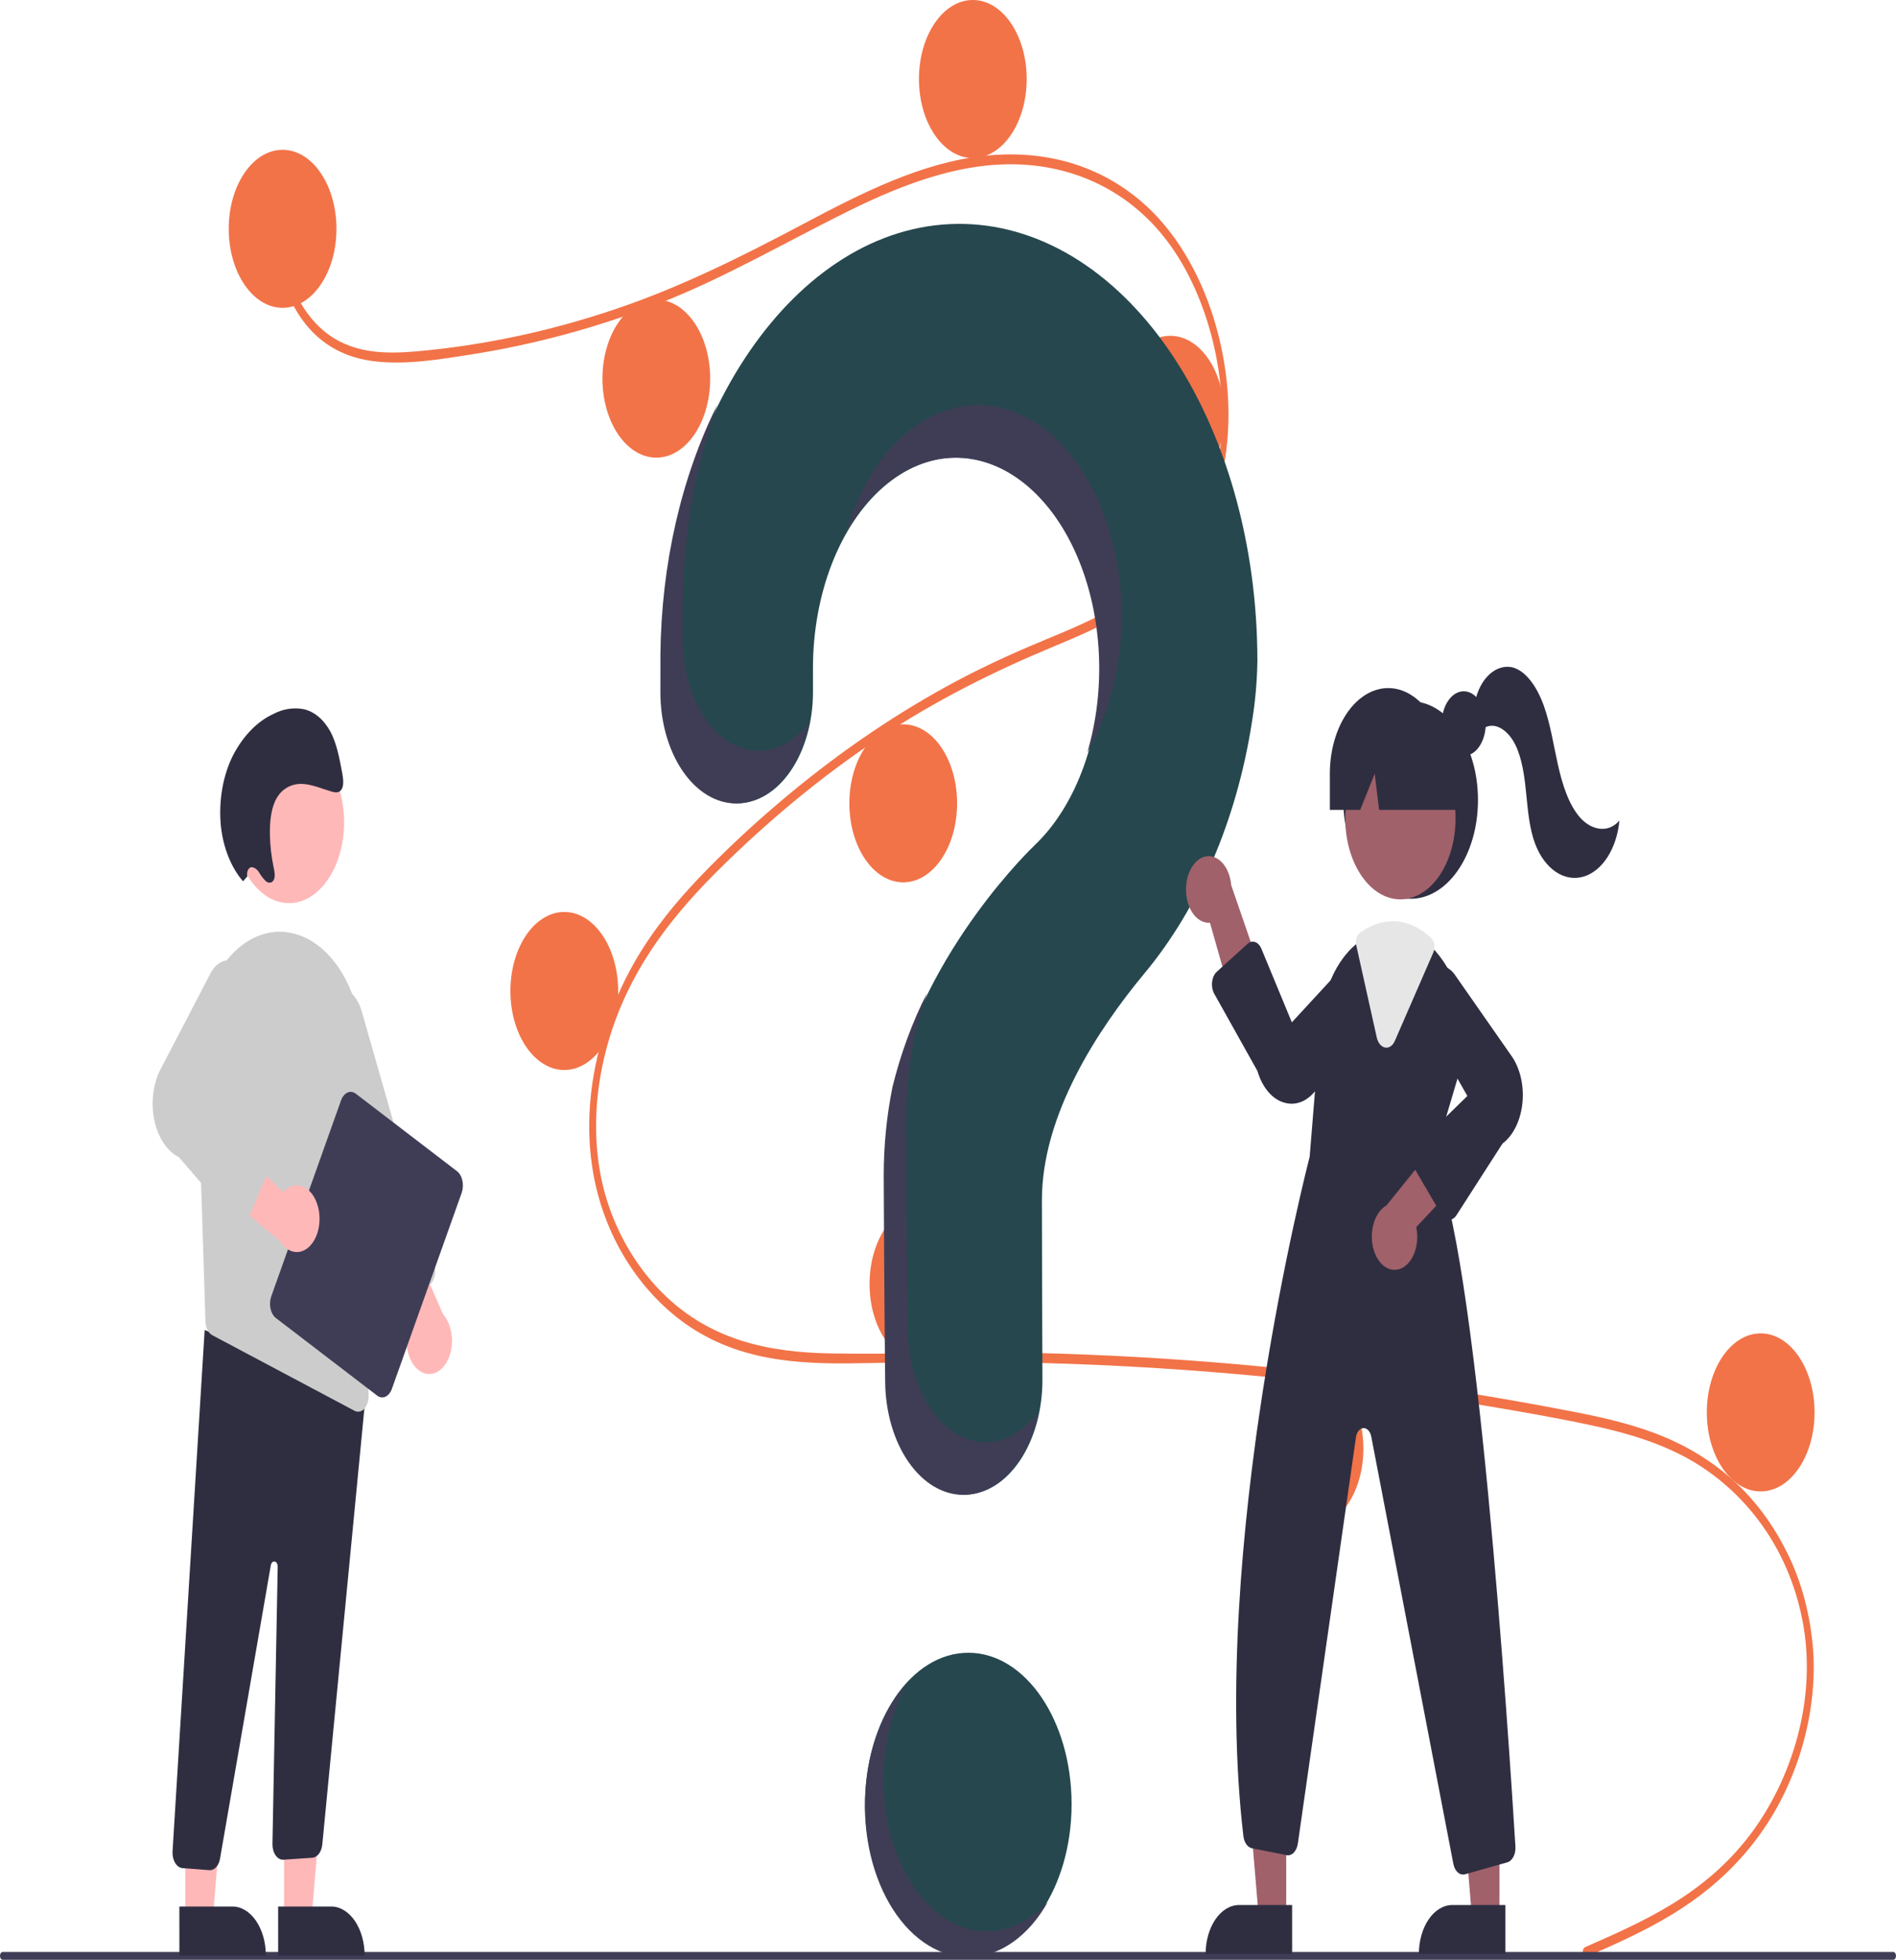 <svg width="272" height="281" viewBox="0 0 272 281" fill="none"
    xmlns="http://www.w3.org/2000/svg">
    <g clip-path="url(#clip0)">
        <path d="M138.916 280.404C147.097 280.404 153.729 270.682 153.729 258.689C153.729 246.697 147.097 236.975 138.916 236.975C130.735 236.975 124.103 246.697 124.103 258.689C124.103 270.682 130.735 280.404 138.916 280.404Z" fill="#26474E"/>
        <path d="M227.408 279.184C235.695 275.536 244.506 271.732 251.078 263.058C256.951 255.308 260.915 243.473 258.482 231.85C256.054 220.25 248.782 212.516 241.273 208.669C237.015 206.487 232.559 205.277 228.106 204.326C223.264 203.292 218.401 202.445 213.541 201.63C193.859 198.33 174.104 196.314 154.275 195.583C144.491 195.221 134.708 195.23 124.923 195.438C116.183 195.624 106.979 195.62 98.872 190.175C92.567 185.94 86.845 178.237 85.088 168.114C83.061 156.428 86.801 144.528 92.166 136.064C94.995 131.603 98.3 127.849 101.71 124.396C105.409 120.651 109.237 117.171 113.148 113.922C120.851 107.527 128.904 102.084 137.224 97.651C141.328 95.463 145.494 93.576 149.695 91.834C153.243 90.364 156.801 88.892 160.23 86.888C166.858 83.016 173.163 76.456 174.848 65.701C176.445 55.509 173.752 44.444 169.031 36.872C163.568 28.112 155.332 24.272 147.436 23.651C138.572 22.953 129.911 26.206 121.579 30.333C112.693 34.736 103.998 39.798 94.923 43.364C85.925 46.896 76.752 49.396 67.489 50.84C62.954 51.547 58.282 52.347 53.721 51.805C49.897 51.351 46.094 49.702 43.276 45.725C40.86 42.314 39.421 37.627 39.916 32.681C40.006 31.782 40.937 32.164 40.847 33.057C40.245 39.078 43.037 44.627 46.478 47.469C50.454 50.754 55.293 50.758 59.72 50.383C69.319 49.533 78.853 47.512 88.223 44.342C97.43 41.259 106.308 36.852 115.177 32.145C123.6 27.673 132.211 23.309 141.209 22.341C149.016 21.501 157.23 23.168 164.031 29.15C170.009 34.407 174.405 43.173 175.806 53.233C177.175 63.064 175.279 72.959 170.203 79.819C164.947 86.921 157.741 89.958 151.025 92.755C142.506 96.302 134.171 100.448 126.103 105.832C117.925 111.274 110.081 117.738 102.66 125.153C95.496 132.329 88.427 141.359 86.161 154.162C85.106 160.125 85.3 166.45 87.066 172.083C88.636 177.092 91.222 181.305 94.235 184.554C101.423 192.308 110.482 193.9 119.164 194.058C128.915 194.236 138.666 193.753 148.421 193.988C168.299 194.466 188.138 196.24 207.935 199.31C212.896 200.079 217.851 200.93 222.799 201.862C227.25 202.7 231.715 203.533 236.091 205.022C243.872 207.67 251.443 212.76 256.279 222.431C258.425 226.623 259.755 231.59 260.126 236.803C260.465 242.243 259.556 247.693 257.879 252.533C254.165 263.244 247.209 270.057 239.822 274.533C235.865 276.931 231.761 278.747 227.665 280.55C227.069 280.813 226.814 279.446 227.408 279.184L227.408 279.184Z" fill="#F27348"/>
        <path d="M40.539 44.138C44.808 44.138 48.268 39.065 48.268 32.808C48.268 26.551 44.808 21.479 40.539 21.479C36.271 21.479 32.811 26.551 32.811 32.808C32.811 39.065 36.271 44.138 40.539 44.138Z" fill="#F27348"/>
        <path d="M94.156 65.617C98.424 65.617 101.884 60.544 101.884 54.287C101.884 48.03 98.424 42.958 94.156 42.958C89.887 42.958 86.427 48.03 86.427 54.287C86.427 60.544 89.887 65.617 94.156 65.617Z" fill="#F27348"/>
        <path d="M139.56 22.659C143.828 22.659 147.288 17.587 147.288 11.329C147.288 5.072 143.828 0 139.56 0C135.292 0 131.832 5.072 131.832 11.329C131.832 17.587 135.292 22.659 139.56 22.659Z" fill="#F27348"/>
        <path d="M167.897 70.809C172.166 70.809 175.626 65.737 175.626 59.48C175.626 53.223 172.166 48.15 167.897 48.15C163.629 48.15 160.169 53.223 160.169 59.48C160.169 65.737 163.629 70.809 167.897 70.809Z" fill="#F27348"/>
        <path d="M129.578 126.512C133.846 126.512 137.306 121.44 137.306 115.183C137.306 108.926 133.846 103.854 129.578 103.854C125.309 103.854 121.849 108.926 121.849 115.183C121.849 121.44 125.309 126.512 129.578 126.512Z" fill="#F27348"/>
        <path d="M80.953 153.42C85.221 153.42 88.681 148.348 88.681 142.091C88.681 135.834 85.221 130.761 80.953 130.761C76.685 130.761 73.225 135.834 73.225 142.091C73.225 148.348 76.685 153.42 80.953 153.42Z" fill="#F27348"/>
        <path d="M132.475 195.433C136.744 195.433 140.204 190.361 140.204 184.104C140.204 177.847 136.744 172.774 132.475 172.774C128.207 172.774 124.747 177.847 124.747 184.104C124.747 190.361 128.207 195.433 132.475 195.433Z" fill="#F27348"/>
        <path d="M187.863 219.036C192.131 219.036 195.591 213.964 195.591 207.707C195.591 201.45 192.131 196.377 187.863 196.377C183.594 196.377 180.134 201.45 180.134 207.707C180.134 213.964 183.594 219.036 187.863 219.036Z" fill="#F27348"/>
        <path d="M252.588 213.844C256.856 213.844 260.316 208.772 260.316 202.515C260.316 196.257 256.856 191.185 252.588 191.185C248.32 191.185 244.859 196.257 244.859 202.515C244.859 208.772 248.32 213.844 252.588 213.844Z" fill="#F27348"/>
        <path d="M137.329 32.102C114.179 32.342 95.223 59.92 94.894 93.855C94.891 94.168 94.89 96.371 94.89 99.253C94.89 103.477 96.035 107.529 98.073 110.516C100.111 113.504 102.874 115.182 105.756 115.183H105.756C107.185 115.182 108.599 114.769 109.919 113.967C111.239 113.165 112.438 111.99 113.447 110.508C114.457 109.026 115.257 107.267 115.803 105.332C116.349 103.397 116.629 101.323 116.628 99.228C116.627 97.268 116.626 95.912 116.626 95.828C116.625 90.584 117.556 85.429 119.326 80.872C121.097 76.314 123.646 72.511 126.723 69.836C129.8 67.161 133.299 65.706 136.877 65.615C140.454 65.523 143.985 66.799 147.124 69.315C150.263 71.832 152.901 75.502 154.778 79.967C156.656 84.431 157.708 89.535 157.832 94.776C157.956 100.018 157.147 105.216 155.485 109.86C153.822 114.504 151.364 118.434 148.351 121.263L148.355 121.27C148.355 121.27 132.889 135.865 128.174 155.888L128.178 155.89C127.349 159.992 126.929 164.248 126.931 168.526C126.931 170.284 127.001 185.672 127.138 198.161C127.185 202.47 128.387 206.579 130.483 209.601C132.578 212.624 135.401 214.317 138.341 214.316H138.341C139.818 214.316 141.281 213.887 142.644 213.056C144.008 212.224 145.247 211.005 146.288 209.469C147.329 207.933 148.153 206.11 148.712 204.105C149.271 202.101 149.554 199.954 149.545 197.789C149.498 186.351 149.472 173.033 149.472 172.066C149.472 159.772 157.563 147.522 164.209 139.533C171.862 130.334 177.369 117.798 179.581 103.657C180.07 100.745 180.34 97.764 180.386 94.766C180.386 86.499 179.27 78.313 177.102 70.68C174.934 63.048 171.758 56.12 167.756 50.295C163.753 44.47 159.004 39.864 153.782 36.741C148.56 33.619 142.969 32.042 137.329 32.102Z" fill="#26474E"/>
        <path d="M271.616 281H0.383C0.282 281 0.185 280.94 0.113 280.835C0.041 280.73 0.001 280.587 0.001 280.438C0.001 280.289 0.041 280.147 0.113 280.041C0.185 279.936 0.282 279.876 0.383 279.876H271.616C271.718 279.876 271.816 279.935 271.888 280.041C271.959 280.146 272 280.289 272 280.438C272 280.587 271.959 280.73 271.888 280.835C271.816 280.941 271.718 281 271.616 281Z" fill="#3F3D56"/>
        <path d="M202.371 128.871C207.707 128.871 212.032 122.53 212.032 114.709C212.032 106.887 207.707 100.547 202.371 100.547C197.036 100.547 192.711 106.887 192.711 114.709C192.711 122.53 197.036 128.871 202.371 128.871Z" fill="#2F2E41"/>
        <path d="M184.52 274.801H180.572L178.694 252.478H184.521L184.52 274.801Z" fill="#A0616A"/>
        <path d="M177.752 273.146H185.366V280.174H172.958C172.958 279.251 173.082 278.337 173.323 277.485C173.564 276.632 173.917 275.857 174.363 275.205C174.808 274.552 175.336 274.035 175.918 273.681C176.499 273.328 177.123 273.146 177.752 273.146Z" fill="#2F2E41"/>
        <path d="M215.112 274.801H211.164L209.286 252.478H215.113L215.112 274.801Z" fill="#A0616A"/>
        <path d="M208.344 273.146H215.957V280.174H203.55C203.55 279.251 203.674 278.337 203.915 277.485C204.156 276.632 204.509 275.857 204.954 275.205C205.399 274.552 205.927 274.035 206.509 273.681C207.091 273.328 207.714 273.146 208.344 273.146Z" fill="#2F2E41"/>
        <path d="M200.903 128.954C205.271 128.954 208.812 123.763 208.812 117.359C208.812 110.956 205.271 105.765 200.903 105.765C196.535 105.765 192.994 110.956 192.994 117.359C192.994 123.763 196.535 128.954 200.903 128.954Z" fill="#A0616A"/>
        <path d="M205.617 166.357L209.156 154.438C210.016 151.642 210.262 148.523 209.861 145.513C209.46 142.503 208.432 139.749 206.918 137.632C206.607 137.182 206.277 136.761 205.93 136.372C204.184 134.369 202.032 133.278 199.815 133.271C198.324 133.279 196.852 133.759 195.5 134.677C195.384 134.753 195.271 134.833 195.155 134.913C194.933 135.069 194.714 135.239 194.501 135.414C193.115 136.581 191.935 138.209 191.057 140.167C190.179 142.125 189.627 144.358 189.446 146.686L187.884 165.871C187.491 167.377 173.477 221.758 178.378 263.276C178.43 263.72 178.578 264.127 178.799 264.439C179.02 264.75 179.304 264.95 179.608 265.009L184.577 266C184.94 266.073 185.308 265.941 185.607 265.632C185.906 265.323 186.115 264.859 186.19 264.334L194.527 206.077C194.579 205.715 194.712 205.389 194.906 205.151C195.099 204.913 195.341 204.777 195.593 204.764C195.845 204.752 196.093 204.863 196.297 205.082C196.5 205.3 196.648 205.612 196.717 205.968L208.496 267.232C208.58 267.677 208.761 268.07 209.012 268.349C209.263 268.629 209.569 268.78 209.884 268.78C209.978 268.78 210.072 268.767 210.164 268.743L216.234 267.029C216.587 266.932 216.903 266.646 217.119 266.226C217.335 265.806 217.437 265.282 217.403 264.758C216.511 250.176 211.771 177.134 205.617 166.357Z" fill="#2F2E41"/>
        <path d="M170.166 127.008C170.111 127.697 170.16 128.396 170.31 129.054C170.459 129.713 170.705 130.316 171.03 130.82C171.355 131.324 171.752 131.718 172.192 131.973C172.632 132.228 173.105 132.338 173.578 132.297L177.999 147.871L181.343 140.604L176.632 126.928C176.532 125.769 176.144 124.704 175.544 123.936C174.944 123.167 174.172 122.748 173.375 122.758C172.578 122.768 171.811 123.206 171.22 123.989C170.629 124.772 170.254 125.846 170.166 127.008L170.166 127.008Z" fill="#A0616A"/>
        <path d="M200.465 182.039C200.935 181.957 201.387 181.725 201.789 181.358C202.191 180.992 202.534 180.501 202.792 179.92C203.051 179.339 203.22 178.682 203.286 177.995C203.353 177.308 203.316 176.608 203.178 175.944L212.48 166.012L206.88 162.938L198.905 172.84C198.16 173.254 197.544 174.054 197.174 175.089C196.804 176.123 196.706 177.321 196.898 178.455C197.09 179.589 197.559 180.58 198.217 181.241C198.874 181.901 199.674 182.186 200.465 182.039Z" fill="#A0616A"/>
        <path d="M185.301 158.254C184.945 158.254 184.589 158.202 184.239 158.101C183.393 157.865 182.6 157.327 181.929 156.536C181.258 155.744 180.73 154.723 180.392 153.561L174.198 142.49C174.067 142.256 173.972 141.984 173.919 141.691C173.865 141.399 173.855 141.093 173.889 140.794C173.923 140.496 174 140.211 174.115 139.96C174.23 139.708 174.38 139.496 174.556 139.336L178.963 135.338C179.125 135.19 179.306 135.091 179.495 135.047C179.684 135.002 179.877 135.013 180.063 135.078C180.249 135.143 180.425 135.262 180.579 135.428C180.734 135.593 180.865 135.801 180.964 136.041L185.329 146.584L193.689 137.527C194.355 137.015 195.124 136.872 195.856 137.123C196.588 137.374 197.234 138.002 197.675 138.893C198.117 139.785 198.326 140.879 198.263 141.977C198.199 143.075 197.869 144.103 197.331 144.873L188.987 156.031C188.007 157.456 186.682 158.255 185.301 158.254Z" fill="#2F2E41"/>
        <path d="M207.891 174.905C207.88 174.905 207.869 174.905 207.857 174.905C207.654 174.898 207.454 174.828 207.27 174.7C207.087 174.572 206.923 174.39 206.791 174.163L202.873 167.463C202.74 167.235 202.641 166.968 202.583 166.68C202.525 166.391 202.51 166.088 202.538 165.791C202.566 165.493 202.637 165.207 202.746 164.953C202.855 164.698 202.999 164.48 203.17 164.313L210.506 157.144L203.86 145.431C203.473 144.486 203.331 143.369 203.46 142.283C203.589 141.198 203.98 140.217 204.562 139.519C205.143 138.821 205.877 138.454 206.628 138.483C207.38 138.513 208.098 138.937 208.654 139.68L216.731 151.251C217.367 152.103 217.852 153.168 218.145 154.354C218.439 155.541 218.531 156.815 218.415 158.065C218.298 159.316 217.976 160.506 217.477 161.535C216.978 162.563 216.316 163.398 215.548 163.969L208.946 174.238C208.81 174.449 208.647 174.616 208.465 174.731C208.284 174.846 208.089 174.905 207.891 174.905Z" fill="#2F2E41"/>
        <path d="M198.892 150.217C198.829 150.217 198.766 150.211 198.704 150.199C198.431 150.151 198.174 149.988 197.962 149.732C197.75 149.475 197.593 149.134 197.509 148.751L194.565 135.519C194.491 135.185 194.503 134.822 194.597 134.499C194.692 134.176 194.862 133.914 195.079 133.761L195.174 133.695C195.261 133.634 195.346 133.575 195.434 133.517C196.807 132.584 198.301 132.097 199.814 132.09C201.779 132.096 203.7 132.942 205.341 134.525C205.561 134.739 205.714 135.072 205.769 135.451C205.823 135.83 205.773 136.226 205.631 136.552L200.108 149.235C199.979 149.536 199.799 149.784 199.587 149.956C199.374 150.128 199.135 150.217 198.892 150.217Z" fill="#E6E6E6"/>
        <path d="M209.988 108.386C211.734 108.386 213.149 106.312 213.149 103.752C213.149 101.193 211.734 99.118 209.988 99.118C208.242 99.118 206.827 101.193 206.827 103.752C206.827 106.312 208.242 108.386 209.988 108.386Z" fill="#2F2E41"/>
        <path d="M199.151 98.659C196.931 98.659 194.801 99.952 193.231 102.254C191.661 104.555 190.779 107.677 190.779 110.932V116.125H195.135L197.219 110.932L197.844 116.125H211.066L207.524 110.932C207.524 107.677 206.642 104.555 205.071 102.254C203.501 99.952 201.372 98.659 199.151 98.659Z" fill="#2F2E41"/>
        <path d="M211.612 100.578C211.962 98.976 212.686 97.605 213.656 96.708C214.627 95.81 215.782 95.443 216.919 95.671C218.934 96.165 220.527 98.538 221.476 101.19C222.425 103.841 222.863 106.808 223.501 109.653C224.139 112.497 225.044 115.357 226.655 117.198C228.265 119.039 230.737 119.539 232.319 117.645C232.138 119.619 231.539 121.46 230.605 122.907C229.672 124.354 228.451 125.334 227.117 125.709C225.783 126.084 224.402 125.834 223.17 124.995C221.937 124.156 220.916 122.771 220.25 121.035C219.416 118.858 219.2 116.306 218.953 113.835C218.705 111.365 218.384 108.808 217.387 106.783C216.391 104.757 214.525 103.434 212.942 104.357L211.612 100.578Z" fill="#2F2E41"/>
        <path d="M108.825 107.648C105.943 107.648 103.179 105.969 101.141 102.982C99.103 99.994 97.959 95.942 97.959 91.718C97.958 88.837 97.96 86.633 97.963 86.32C98.054 76.451 99.75 66.756 102.909 58.04C97.719 68.455 94.865 80.977 94.743 93.873C94.74 94.186 94.738 96.389 94.738 99.271C94.739 103.496 95.883 107.547 97.921 110.535C99.959 113.522 102.723 115.2 105.604 115.201C107.973 115.2 110.276 114.065 112.164 111.97C114.052 109.875 115.422 106.933 116.066 103.593C114.076 106.208 111.497 107.653 108.825 107.648Z" fill="#3F3D56"/>
        <path d="M138.066 65.668C141.397 65.901 144.641 67.316 147.517 69.792C150.393 72.267 152.817 75.729 154.58 79.88C156.342 84.031 157.391 88.747 157.637 93.624C157.882 98.5 157.317 103.391 155.989 107.876C157.91 104.569 159.322 100.694 160.128 96.515C160.935 92.335 161.117 87.95 160.663 83.658C160.208 79.366 159.128 75.268 157.495 71.644C155.863 68.019 153.716 64.954 151.202 62.656C148.688 60.357 145.866 58.881 142.927 58.327C139.988 57.773 137.003 58.154 134.174 59.445C131.345 60.736 128.739 62.906 126.534 65.806C124.329 68.707 122.576 72.271 121.396 76.255C123.436 72.737 126 69.953 128.89 68.117C131.78 66.281 134.92 65.444 138.066 65.668Z" fill="#3F3D56"/>
        <path d="M141.409 206.781C138.469 206.782 135.647 205.089 133.551 202.066C131.455 199.044 130.254 194.935 130.206 190.626C130.07 178.137 129.999 162.75 129.999 160.991C129.997 156.713 130.417 152.457 131.246 148.355L131.242 148.353C131.732 146.295 132.323 144.291 133.012 142.358C130.899 146.486 129.217 151.052 128.022 155.906L128.026 155.908C127.197 160.01 126.777 164.266 126.779 168.544C126.779 170.303 126.849 185.69 126.986 198.179C127.033 202.488 128.235 206.597 130.331 209.619C132.427 212.642 135.249 214.335 138.189 214.334C140.613 214.333 142.971 213.181 144.911 211.049C146.85 208.917 148.265 205.921 148.945 202.51C146.885 205.263 144.197 206.787 141.409 206.781Z" fill="#3F3D56"/>
        <path d="M40.748 275.016L44.696 275.016L46.575 252.693L40.748 252.693L40.748 275.016Z" fill="#FFB8B8"/>
        <path d="M52.31 280.389L39.903 280.39L39.902 273.362L47.516 273.361C48.787 273.361 50.007 274.102 50.906 275.42C51.805 276.737 52.31 278.525 52.31 280.389L52.31 280.389Z" fill="#2F2E41"/>
        <path d="M26.58 275.016L30.527 275.016L32.406 252.693L26.579 252.693L26.58 275.016Z" fill="#FFB8B8"/>
        <path d="M38.141 280.389L25.734 280.39L25.733 273.362L33.347 273.361C34.618 273.361 35.838 274.102 36.737 275.42C37.636 276.737 38.141 278.525 38.141 280.389L38.141 280.389Z" fill="#2F2E41"/>
        <path d="M30.03 268.15L26.174 267.853C25.975 267.838 25.78 267.765 25.6 267.638C25.421 267.512 25.26 267.334 25.128 267.116C24.996 266.898 24.894 266.644 24.829 266.368C24.765 266.092 24.738 265.8 24.751 265.508L29.36 190.703L50.584 199.099L52.629 198.281L46.234 264.504C46.18 265.002 46.011 265.458 45.756 265.796C45.501 266.135 45.174 266.336 44.831 266.366L40.674 266.65C40.466 266.667 40.258 266.62 40.063 266.513C39.868 266.406 39.69 266.241 39.541 266.029C39.392 265.816 39.274 265.56 39.196 265.277C39.118 264.994 39.08 264.691 39.086 264.386L39.839 224.64C39.843 224.456 39.799 224.277 39.717 224.138C39.635 223.999 39.52 223.91 39.396 223.889C39.271 223.868 39.146 223.915 39.044 224.023C38.942 224.131 38.872 224.29 38.846 224.47L31.583 266.395C31.514 266.892 31.33 267.34 31.062 267.66C30.793 267.981 30.457 268.155 30.111 268.154C30.084 268.154 30.057 268.153 30.03 268.15Z" fill="#2F2E41"/>
        <path d="M41.457 129.496C45.825 129.496 49.367 124.305 49.367 117.902C49.367 111.499 45.825 106.308 41.457 106.308C37.089 106.308 33.548 111.499 33.548 117.902C33.548 124.305 37.089 129.496 41.457 129.496Z" fill="#FFB8B8"/>
        <path d="M28.289 151.965L29.159 179.471L29.473 189.478C29.486 189.914 29.587 190.334 29.763 190.685C29.939 191.036 30.183 191.302 30.463 191.449L50.858 202.28C51.023 202.37 51.198 202.414 51.374 202.412C51.575 202.414 51.773 202.356 51.959 202.242C52.144 202.128 52.312 201.961 52.452 201.75C52.592 201.539 52.702 201.288 52.775 201.014C52.847 200.739 52.882 200.446 52.875 200.152L52.039 150.695C51.984 146.638 50.965 142.735 49.158 139.661C47.351 136.586 44.869 134.533 42.139 133.854C41.942 133.809 41.741 133.765 41.541 133.726C39.848 133.418 38.13 133.657 36.508 134.427C34.885 135.197 33.397 136.479 32.149 138.183C30.856 139.926 29.841 142.063 29.174 144.445C28.507 146.826 28.205 149.394 28.289 151.965L28.289 151.965Z" fill="#CCCCCC"/>
        <path d="M60.601 196.791C60.119 196.572 59.678 196.19 59.314 195.676C58.95 195.163 58.673 194.532 58.505 193.834C58.337 193.135 58.283 192.389 58.347 191.655C58.411 190.92 58.59 190.218 58.872 189.603L51.956 176.121L57.924 175.58L63.577 188.465C64.182 189.151 64.603 190.128 64.767 191.223C64.93 192.319 64.825 193.464 64.47 194.457C64.115 195.45 63.532 196.228 62.825 196.655C62.118 197.082 61.33 197.13 60.601 196.791H60.601Z" fill="#FFB8B8"/>
        <path d="M55.738 187.163C55.555 187.054 55.388 186.893 55.248 186.689C55.107 186.485 54.996 186.242 54.92 185.974L44.5 149.581C44.295 148.869 44.189 148.104 44.186 147.331C44.183 146.558 44.285 145.792 44.484 145.076C44.683 144.36 44.977 143.709 45.348 143.16C45.719 142.611 46.16 142.174 46.646 141.875C47.133 141.576 47.654 141.42 48.181 141.417C48.709 141.413 49.231 141.562 49.719 141.855C50.207 142.147 50.651 142.578 51.026 143.123C51.4 143.667 51.698 144.314 51.901 145.027L62.321 181.421C62.475 181.961 62.477 182.568 62.326 183.109C62.175 183.651 61.884 184.082 61.516 184.309L56.89 187.155C56.708 187.268 56.513 187.327 56.315 187.328C56.117 187.33 55.921 187.274 55.738 187.163L55.738 187.163Z" fill="#CCCCCC"/>
        <path d="M38.914 185.88L48.922 157.788C49.115 157.247 49.447 156.841 49.844 156.659C50.241 156.476 50.671 156.532 51.04 156.814L65.566 167.935C65.935 168.218 66.212 168.704 66.337 169.286C66.461 169.868 66.423 170.498 66.231 171.039L56.223 199.131C56.03 199.671 55.699 200.077 55.302 200.26C54.905 200.442 54.475 200.387 54.106 200.105L39.579 188.983C39.21 188.7 38.934 188.215 38.809 187.633C38.684 187.051 38.722 186.42 38.914 185.88Z" fill="#3F3D56"/>
        <path d="M45.626 173.045C45.448 172.352 45.162 171.73 44.791 171.227C44.42 170.725 43.974 170.357 43.489 170.153C43.003 169.948 42.492 169.913 41.995 170.049C41.499 170.186 41.031 170.491 40.629 170.939L31.04 161.614L31.024 170.38L40.133 177.892C40.635 178.737 41.325 179.295 42.081 179.469C42.836 179.644 43.61 179.422 44.265 178.844C44.92 178.266 45.416 177.368 45.665 176.307C45.914 175.247 45.9 174.092 45.626 173.045Z" fill="#FFB8B8"/>
        <path d="M33.502 175.017L25.665 165.917C24.817 165.499 24.051 164.787 23.433 163.84C22.814 162.893 22.361 161.74 22.114 160.481C21.866 159.221 21.831 157.892 22.01 156.608C22.19 155.323 22.58 154.122 23.146 153.107L30.261 139.437C30.756 138.551 31.451 137.955 32.221 137.759C32.99 137.563 33.782 137.78 34.451 138.369C35.12 138.958 35.623 139.881 35.866 140.968C36.11 142.056 36.078 143.235 35.778 144.291L30.147 157.792L38.421 163.545C38.614 163.679 38.785 163.871 38.922 164.109C39.06 164.347 39.163 164.625 39.222 164.924C39.281 165.224 39.296 165.539 39.267 165.848C39.237 166.157 39.162 166.454 39.049 166.717L35.709 174.466C35.596 174.727 35.447 174.951 35.271 175.123C35.095 175.295 34.897 175.41 34.689 175.462C34.681 175.465 34.672 175.466 34.664 175.468C34.46 175.514 34.251 175.497 34.051 175.419C33.851 175.342 33.664 175.205 33.502 175.017Z" fill="#CCCCCC"/>
        <path d="M35.481 125.665C35.447 125.519 35.436 125.364 35.449 125.212C35.462 125.059 35.499 124.913 35.557 124.785C35.615 124.656 35.692 124.549 35.782 124.471C35.873 124.393 35.974 124.346 36.078 124.334C36.293 124.351 36.502 124.432 36.695 124.571C36.887 124.71 37.058 124.905 37.198 125.144C37.484 125.628 37.817 126.047 38.187 126.389C38.569 126.671 39.088 126.631 39.306 126.092C39.511 125.586 39.371 124.908 39.247 124.32C38.931 122.824 38.755 121.273 38.722 119.708C38.686 117.961 38.854 116.138 39.514 114.776C40.365 113.018 41.888 112.35 43.328 112.399C44.769 112.447 46.187 113.099 47.614 113.511C48.106 113.653 48.685 113.726 49.015 113.166C49.365 112.571 49.237 111.608 49.088 110.804C48.701 108.719 48.291 106.563 47.392 104.879C46.421 103.129 45.033 101.983 43.508 101.673C42.045 101.408 40.559 101.655 39.173 102.395C36.916 103.438 34.929 105.467 33.479 108.21C31.984 111.127 31.339 114.793 31.683 118.407C32.019 121.554 33.157 124.397 34.866 126.363L35.481 125.665Z" fill="#2F2E41"/>
        <path d="M135.653 275.108C133.548 273.765 131.686 271.722 130.212 269.143C128.739 266.564 127.694 263.517 127.161 260.245C126.628 256.972 126.621 253.563 127.141 250.286C127.66 247.008 128.693 243.953 130.156 241.361C128.459 243.177 127.046 245.501 126.009 248.178C124.972 250.856 124.335 253.827 124.141 256.893C123.947 259.959 124.201 263.05 124.884 265.962C125.567 268.874 126.665 271.539 128.105 273.781C129.545 276.023 131.294 277.791 133.235 278.966C135.176 280.142 137.266 280.699 139.365 280.6C141.465 280.501 143.526 279.749 145.412 278.393C147.298 277.037 148.965 275.109 150.304 272.736C148.216 274.973 145.765 276.369 143.194 276.786C140.623 277.202 138.023 276.623 135.653 275.108Z" fill="#3F3D56"/>
    </g>
    <defs>
        <clipPath id="clip0">
            <rect width="272" height="281" fill="white"/>
        </clipPath>
    </defs>
</svg>